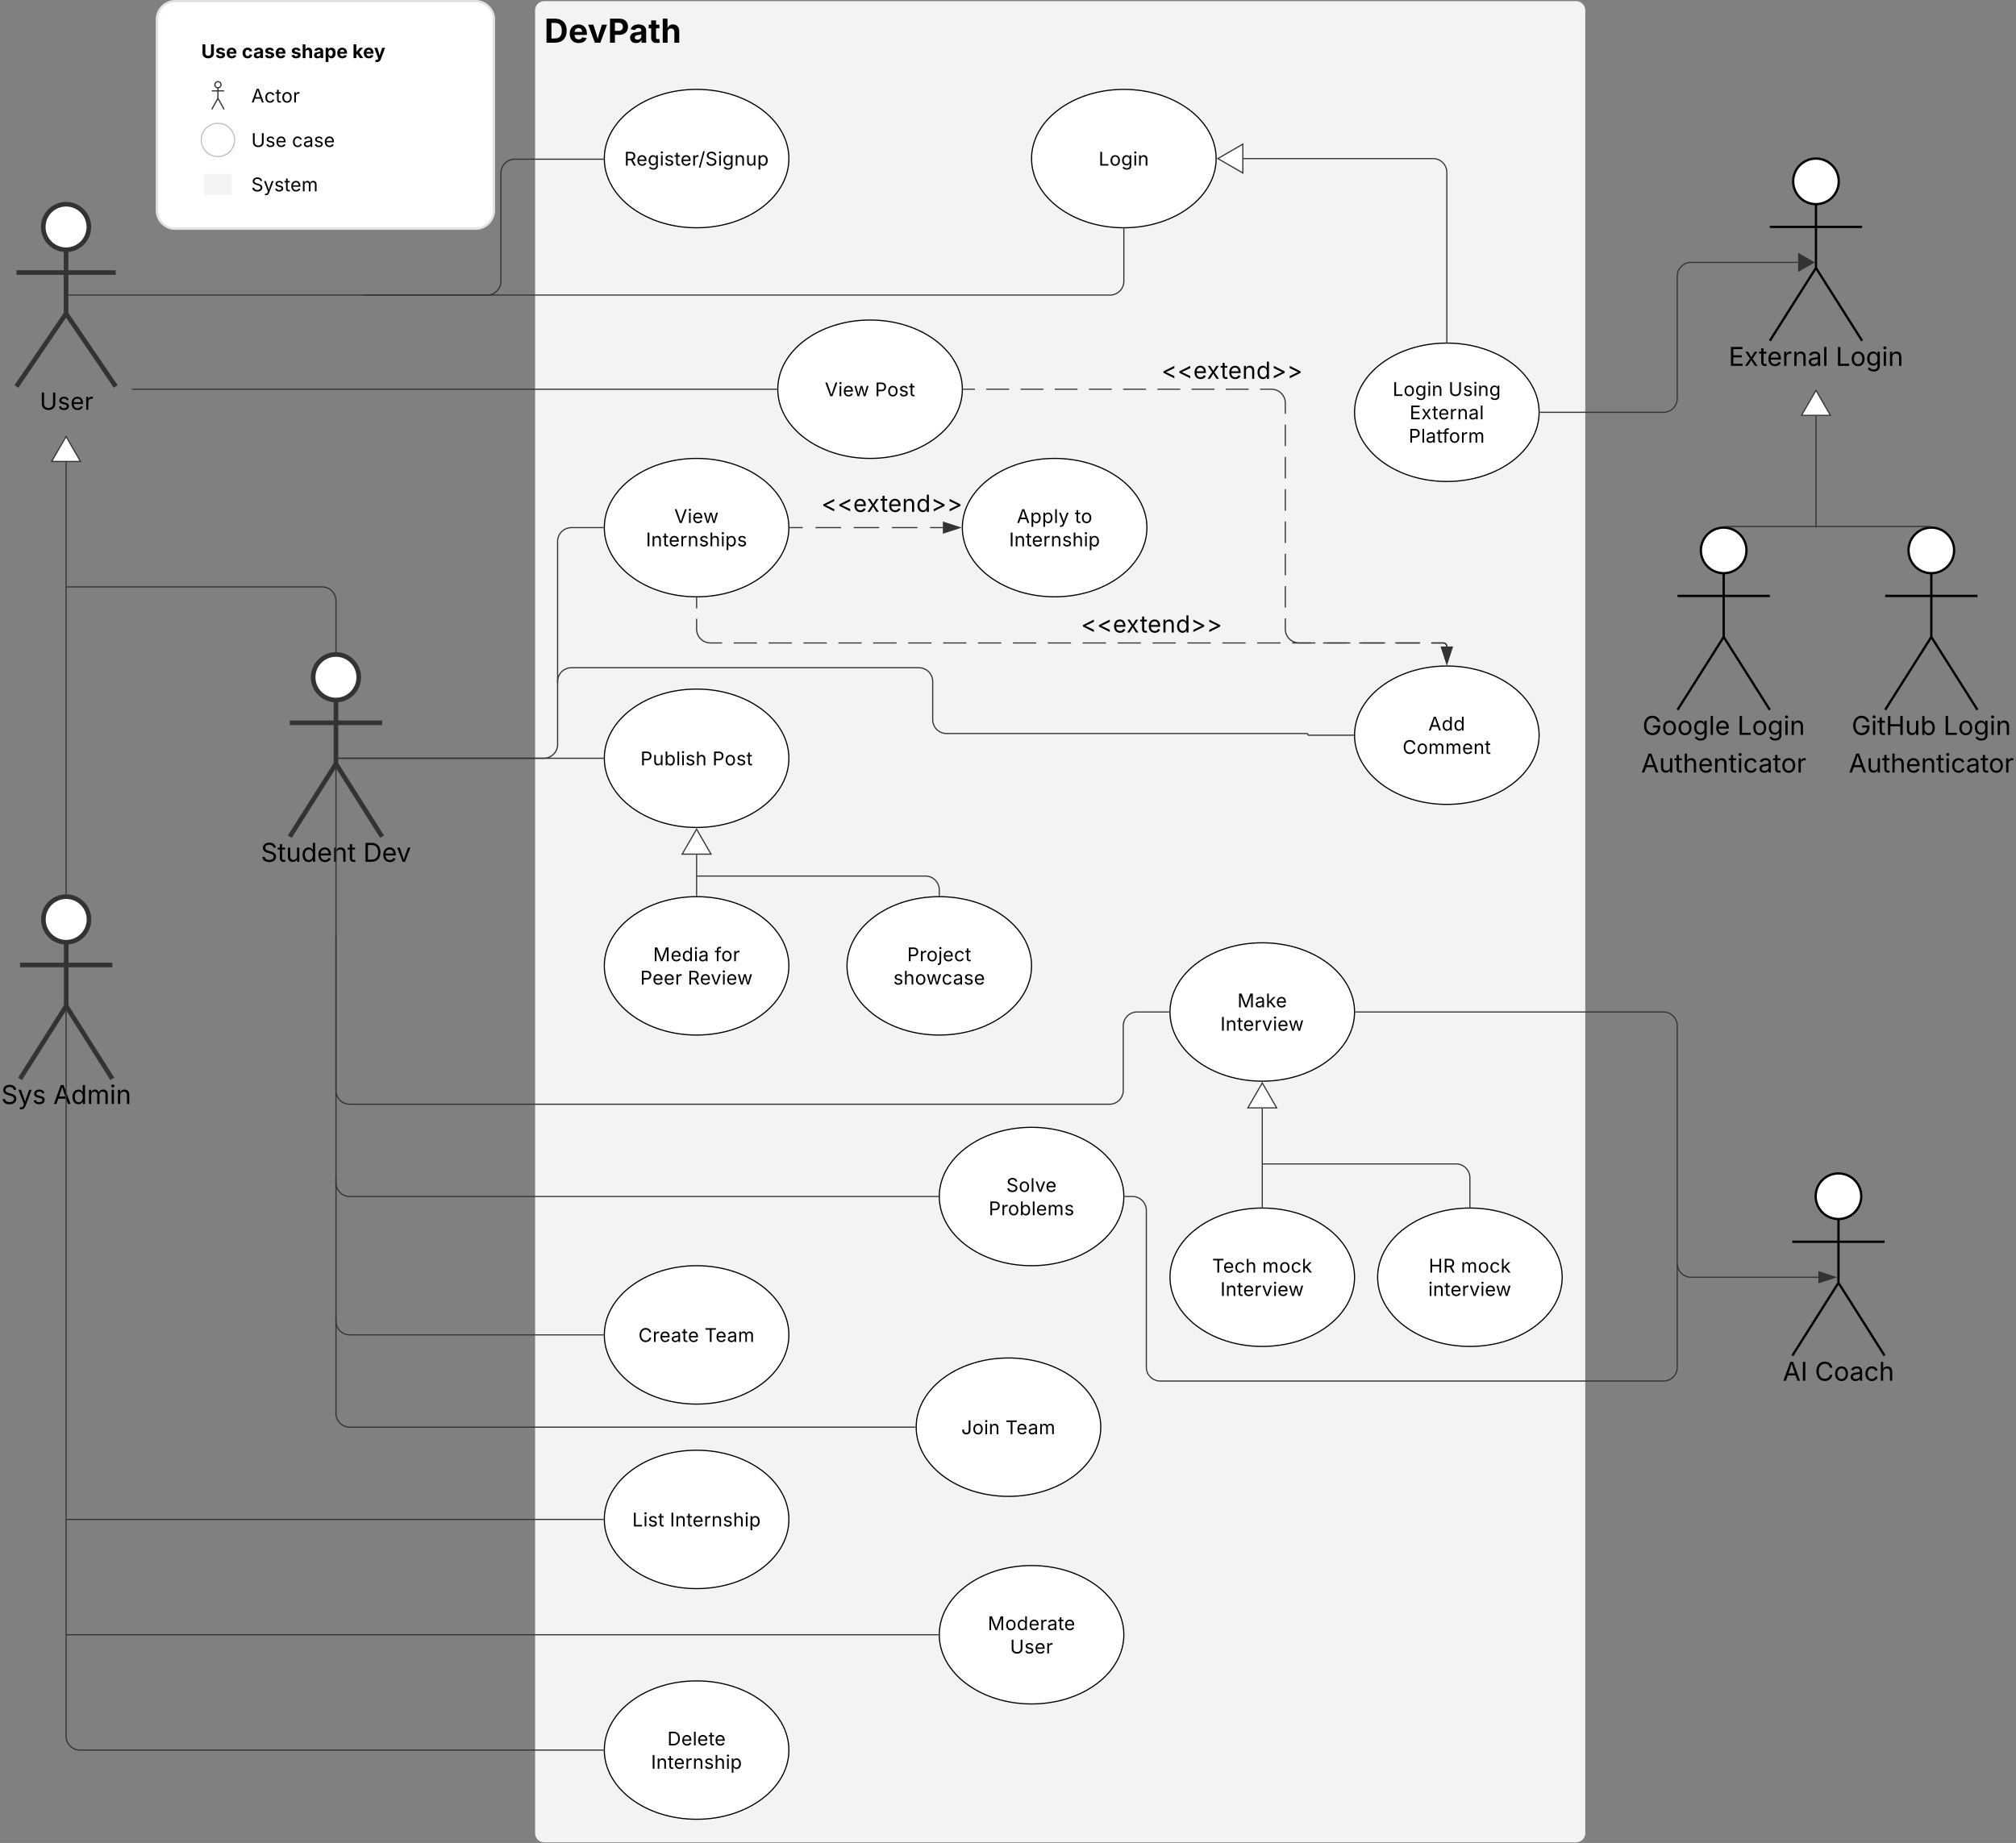 <svg xmlns="http://www.w3.org/2000/svg" xmlns:xlink="http://www.w3.org/1999/xlink" xmlns:lucid="lucid" width="1747.67" height="1598"><rect width="100%" height="100%" fill="#808080" stroke="none"/><g transform="translate(-65.74 -162.503)" lucid:page-tab-id=".Q4MUjXso07N"><path d="M529.62 171.5a8 8 0 0 1 8-8H1432a8 8 0 0 1 8 8V1752a8 8 0 0 1-8 8H537.62a8 8 0 0 1-8-8z" stroke="#000" stroke-opacity="0" fill="#f2f3f5"/><use xlink:href="#a" transform="matrix(1,0,0,1,537.621,171.503) translate(0 28.029)"/><path d="M201.73 179.5a16 16 0 0 1 16-16h260.2a16 16 0 0 1 16 16v165.34a16 16 0 0 1-16 16h-260.2a16 16 0 0 1-16-16z" stroke="#dfe3e8" stroke-width="2" fill="#fff"/><path d="M257.34 235.96c0 1.48-1.2 2.68-2.67 2.68-1.48 0-2.67-1.2-2.67-2.68 0-1.47 1.2-2.67 2.67-2.67 1.48 0 2.67 1.2 2.67 2.66z" stroke="#333" stroke-width="1.05" fill="#fff"/><path d="M254.67 238.64v8.3c0 .54.12 1 .4 1.5l4.95 8.9m-5.35-9.6l-5.35 9.6m0-16.03h10.7" stroke="#333" stroke-width="1.05" fill="none"/><path d="M249.32 234.1c0-.45.36-.8.8-.8h9.1c.44 0 .8.35.8.8v22.45c0 .44-.36.8-.8.8h-9.1c-.44 0-.8-.36-.8-.8z" fill="none"/><path d="M240.23 283.82a14.44 14.44 0 0 1 14.44-14.43 14.44 14.44 0 0 1 14.44 14.43 14.44 14.44 0 0 1-14.43 14.43 14.44 14.44 0 0 1-14.44-14.44" stroke="#000" stroke-opacity=".25" fill="#fff"/><path d="M242.64 313.9c0-.33.27-.6.6-.6h22.86c.33 0 .6.27.6.6v16.85c0 .33-.27.6-.6.6h-22.86c-.33 0-.6-.27-.6-.6z" stroke="#000" stroke-opacity="0" fill="#f2f3f5"/><use xlink:href="#b" transform="matrix(1,0,0,1,240.231,192.38) translate(0 20.514)"/><use xlink:href="#c" transform="matrix(1,0,0,1,240.231,192.38) translate(35.125 20.514)"/><use xlink:href="#d" transform="matrix(1,0,0,1,240.231,192.38) translate(77.637 20.514)"/><use xlink:href="#e" transform="matrix(1,0,0,1,240.231,192.38) translate(130.975 20.514)"/><use xlink:href="#f" transform="matrix(1,0,0,1,283.547,230.883) translate(0 20.514)"/><use xlink:href="#g" transform="matrix(1,0,0,1,283.547,269.386) translate(0 20.514)"/><use xlink:href="#h" transform="matrix(1,0,0,1,283.547,269.386) translate(35.319 20.514)"/><use xlink:href="#i" transform="matrix(1,0,0,1,283.547,307.889) translate(0 20.514)"/><path d="M125.52 418.35H488a12 12 0 0 0 12-12v-93.8a12 12 0 0 1 12-12h76.63M125.53 418.35h-3.5" stroke="#333" fill="none"/><path d="M589.12 300.4l.03.63h-.53v-.95h.5z" stroke="#333" stroke-width=".05" fill="#333"/><path d="M749.62 300c0 33.14-35.82 60-80 60s-80-26.86-80-60 35.82-60 80-60 80 26.86 80 60z" stroke="#000" fill="#fff"/><use xlink:href="#j" transform="matrix(1,0,0,1,613.621,264) translate(-6.693 42.09)"/><path d="M103.27 359.34a19.75 19.75 0 0 1 19.75-19.75 19.75 19.75 0 0 1 19.75 19.74 19.75 19.75 0 0 1-19.75 19.75 19.75 19.75 0 0 1-19.75-19.76" stroke="#333" stroke-width="4" fill="#fff"/><path d="M80 345.6a6 6 0 0 1 6-6h74.04a6 6 0 0 1 6 6v146a6 6 0 0 1-6 6H86a6 6 0 0 1-6-6z" fill="none"/><path d="M123.02 379.1v55.3l43.02 63.2m-43.02-63.2L80 497.6m0-98.76h86.04" stroke="#333" stroke-width="4" fill="none"/><use xlink:href="#k" transform="matrix(1,0,0,1,0,497.59) translate(100.211 20.221)"/><path d="M1620.25 319.75A19.75 19.75 0 0 1 1640 300a19.75 19.75 0 0 1 19.75 19.75A19.75 19.75 0 0 1 1640 339.5a19.75 19.75 0 0 1-19.75-19.75" stroke="#000" stroke-width="2" fill="#fff"/><path d="M1600 308a8 8 0 0 1 8-8h64a8 8 0 0 1 8 8v142a8 8 0 0 1-8 8h-64a8 8 0 0 1-8-8z" fill="none"/><path d="M1640 339.5v55.3l40 63.2m-40-63.2l-40 63.2m0-98.75h80" stroke="#000" stroke-width="2" fill="none"/><use xlink:href="#l" transform="matrix(1,0,0,1,1520,458) translate(44.294 21.743)"/><use xlink:href="#m" transform="matrix(1,0,0,1,1520,458) translate(137.096 21.743)"/><path d="M1639.75 1199.75a19.75 19.75 0 0 1 19.75-19.75 19.75 19.75 0 0 1 19.75 19.75 19.75 19.75 0 0 1-19.75 19.75 19.75 19.75 0 0 1-19.75-19.75" stroke="#000" stroke-width="2" fill="#fff"/><path d="M1619.5 1188a8 8 0 0 1 8-8h64a8 8 0 0 1 8 8v142a8 8 0 0 1-8 8h-64a8 8 0 0 1-8-8z" fill="none"/><path d="M1659.5 1219.5v55.3l40 63.2m-40-63.2l-40 63.2m0-98.75h80" stroke="#000" stroke-width="2" fill="none"/><use xlink:href="#n" transform="matrix(1,0,0,1,1539.5,1338) translate(71.703 21.743)"/><use xlink:href="#o" transform="matrix(1,0,0,1,1539.5,1338) translate(99.528 21.743)"/><path d="M337.23 749.75A19.75 19.75 0 0 1 356.98 730a19.75 19.75 0 0 1 19.75 19.75 19.75 19.75 0 0 1-19.75 19.75 19.75 19.75 0 0 1-19.75-19.75" stroke="#333" stroke-width="4" fill="#fff"/><path d="M316.98 736a6 6 0 0 1 6-6h68a6 6 0 0 1 6 6v146a6 6 0 0 1-6 6h-68a6 6 0 0 1-6-6z" fill="none"/><path d="M356.98 769.5v55.3l40 63.2m-40-63.2l-40 63.2m0-98.75h80" stroke="#333" stroke-width="4" fill="none"/><use xlink:href="#p" transform="matrix(1,0,0,1,236.982,888) translate(54.891 21.743)"/><use xlink:href="#q" transform="matrix(1,0,0,1,236.982,888) translate(143.65 21.743)"/><path d="M103.37 959.75A19.75 19.75 0 0 1 123.12 940a19.75 19.75 0 0 1 19.75 19.75 19.75 19.75 0 0 1-19.75 19.75 19.75 19.75 0 0 1-19.75-19.75" stroke="#333" stroke-width="4" fill="#fff"/><path d="M83.12 946a6 6 0 0 1 6-6h68a6 6 0 0 1 6 6v146a6 6 0 0 1-6 6h-68a6 6 0 0 1-6-6z" fill="none"/><path d="M123.12 979.5v55.3l40 63.2m-40-63.2l-40 63.2m0-98.75h80" stroke="#333" stroke-width="4" fill="none"/><use xlink:href="#r" transform="matrix(1,0,0,1,3.119,1098) translate(63.62 21.743)"/><use xlink:href="#s" transform="matrix(1,0,0,1,3.119,1098) translate(108.794 21.743)"/><path d="M123.02 563.15V937.5" stroke="#333" fill="none"/><path d="M123.02 541l12.5 21.65h-25z" stroke="#333" fill="#fff"/><path d="M123.5 938.02l-.3-.02h-.16l-.5.04v-.55h.95z" stroke="#333" stroke-width=".05" fill="#333"/><path d="M356.98 727.5v-44.1a12 12 0 0 0-12-12H123.52" stroke="#333" fill="none"/><path d="M357.46 728.03l-.4-.03h-.16l-.4.03v-.54h.96z" stroke="#333" stroke-width=".05" fill="#333"/><path d="M123.53 671.4h-.5" stroke="#333" fill="none"/><path d="M1120 300c0 33.14-35.82 60-80 60s-80-26.86-80-60 35.82-60 80-60 80 26.86 80 60z" stroke="#000" fill="#fff"/><use xlink:href="#t" transform="matrix(1,0,0,1,984,264) translate(34.143 42.09)"/><path d="M381.93 418.35H1028a12 12 0 0 0 12-12V361M381.95 418.35h-.52" stroke="#333" fill="none"/><path d="M1040 360.5h.47v.5h-.94v-.5z" stroke="#333" stroke-width=".05" fill="#333"/><path d="M1640 523.15v96.35" stroke="#333" fill="none"/><path d="M1640 501l12.5 21.65h-25z" stroke="#333" fill="#fff"/><path d="M1640 619.5v.5" stroke="#333" fill="none"/><path d="M1720.25 639.75A19.75 19.75 0 0 1 1740 620a19.75 19.75 0 0 1 19.75 19.75A19.75 19.75 0 0 1 1740 659.5a19.75 19.75 0 0 1-19.75-19.75" stroke="#000" stroke-width="2" fill="#fff"/><path d="M1700 628a8 8 0 0 1 8-8h64a8 8 0 0 1 8 8v142a8 8 0 0 1-8 8h-64a8 8 0 0 1-8-8z" fill="none"/><path d="M1740 659.5v55.3l40 63.2m-40-63.2l-40 63.2m0-98.75h80" stroke="#000" stroke-width="2" fill="none"/><use xlink:href="#u" transform="matrix(1,0,0,1,1620,778) translate(50.93 21.743)"/><use xlink:href="#v" transform="matrix(1,0,0,1,1620,778) translate(130.461 21.743)"/><use xlink:href="#w" transform="matrix(1,0,0,1,1620,778) translate(48.414 54.331)"/><path d="M1540.25 639.75A19.75 19.75 0 0 1 1560 620a19.75 19.75 0 0 1 19.75 19.75A19.75 19.75 0 0 1 1560 659.5a19.75 19.75 0 0 1-19.75-19.75" stroke="#000" stroke-width="2" fill="#fff"/><path d="M1520 628a8 8 0 0 1 8-8h64a8 8 0 0 1 8 8v142a8 8 0 0 1-8 8h-64a8 8 0 0 1-8-8z" fill="none"/><path d="M1560 659.5v55.3l40 63.2m-40-63.2l-40 63.2m0-98.75h80" stroke="#000" stroke-width="2" fill="none"/><use xlink:href="#x" transform="matrix(1,0,0,1,1440,778) translate(49.565 21.743)"/><use xlink:href="#v" transform="matrix(1,0,0,1,1440,778) translate(131.825 21.743)"/><use xlink:href="#w" transform="matrix(1,0,0,1,1440,778) translate(48.414 54.331)"/><path d="M1739.5 619h-99" stroke="#333" fill="none"/><path stroke="#333" stroke-width=".05" fill="#333"/><path d="M1640.5 619h-.5M1560.5 619h79" stroke="#333" fill="none"/><path stroke="#333" stroke-width=".05" fill="#333"/><path d="M1639.5 619h.5" stroke="#333" fill="none"/><path d="M1400 520c0 33.14-35.82 60-80 60s-80-26.86-80-60 35.82-60 80-60 80 26.86 80 60z" stroke="#000" fill="#fff"/><use xlink:href="#y" transform="matrix(1,0,0,1,1264,484) translate(9.037 21.835)"/><use xlink:href="#z" transform="matrix(1,0,0,1,1264,484) translate(57.459 21.835)"/><use xlink:href="#A" transform="matrix(1,0,0,1,1264,484) translate(23.746 42.09)"/><use xlink:href="#B" transform="matrix(1,0,0,1,1264,484) translate(22.908 62.344)"/><path d="M1401 520h106.75a12 12 0 0 0 12-12V402a12 12 0 0 1 12-12h92.76" stroke="#333" fill="none"/><path d="M1401 520.48h-.52l.02-.47V519.53h.5z" stroke="#333" stroke-width=".05" fill="#333"/><path d="M1638 390l-13 7.5v-15z" stroke="#333" fill="#333"/><path d="M749.62 620c0 33.14-35.82 60-80 60s-80-26.86-80-60 35.82-60 80-60 80 26.86 80 60z" stroke="#000" fill="#fff"/><use xlink:href="#C" transform="matrix(1,0,0,1,613.621,584) translate(36.62 31.962)"/><use xlink:href="#D" transform="matrix(1,0,0,1,613.621,584) translate(12.107 52.217)"/><path d="M749.62 1680c0 33.14-35.82 60-80 60s-80-26.86-80-60 35.82-60 80-60 80 26.86 80 60z" stroke="#000" fill="#fff"/><use xlink:href="#E" transform="matrix(1,0,0,1,613.621,1644) translate(30.637 31.962)"/><use xlink:href="#F" transform="matrix(1,0,0,1,613.621,1644) translate(16.524 52.217)"/><path d="M749.62 1480c0 33.14-35.82 60-80 60s-80-26.86-80-60 35.82-60 80-60 80 26.86 80 60z" stroke="#000" fill="#fff"/><use xlink:href="#G" transform="matrix(1,0,0,1,613.621,1444) translate(0.254 42.09)"/><use xlink:href="#F" transform="matrix(1,0,0,1,613.621,1444) translate(32.795 42.09)"/><path d="M123.52 1480h465.1M123.53 1480h-.5" stroke="#333" fill="none"/><path d="M589.12 1480V1480.46h-.5v-.94h.52z" stroke="#333" stroke-width=".05" fill="#333"/><path d="M123.02 1038.94V1668a12 12 0 0 0 12 12h453.6M122.6 1038.54h3.52" stroke="#333" fill="none"/><path d="M589.12 1680V1680.46h-.5v-.94h.52z" stroke="#333" stroke-width=".05" fill="#333"/><path d="M359.48 820h177.64a12 12 0 0 0 12-12V632a12 12 0 0 1 12-12h27.5M359.5 820h-3.52" stroke="#333" fill="none"/><path d="M589.12 620V620.47h-.5v-.96h.52z" stroke="#333" stroke-width=".05" fill="#333"/><path d="M750.62 620h11.04m11.04 0h22.1m11.03 0h22.08m11.05 0h22.08m11.05 0h11.04" stroke="#333" fill="none"/><path d="M750.63 620.48h-.52l.02-.47V619.53h.5z" stroke="#333" stroke-width=".05" fill="#333"/><path d="M897.88 620l-14.26 4.63v-9.26z" stroke="#333" fill="#333"/><use xlink:href="#H" transform="matrix(1,0,0,1,777.76,586.109) translate(0.005 20.221)"/><path d="M1060 620c0 33.14-35.82 60-80 60s-80-26.86-80-60 35.82-60 80-60 80 26.86 80 60z" stroke="#000" fill="#fff"/><use xlink:href="#I" transform="matrix(1,0,0,1,924,584) translate(23.174 31.962)"/><use xlink:href="#J" transform="matrix(1,0,0,1,924,584) translate(73.476 31.962)"/><use xlink:href="#F" transform="matrix(1,0,0,1,924,584) translate(16.524 52.217)"/><path d="M669.62 681v9m0 9v9a12 12 0 0 0 12 12h10.1m10.07 0h20.16m10.08 0h20.17m10.1 0h20.16m10.08 0h20.17m10.1 0h20.16m10.08 0h20.17m10.1 0h20.16m10.08 0h20.17m10.1 0h20.16m10.08 0h20.17m10.1 0h20.16m10.1 0h20.15m10.1 0h20.16m10.1 0h20.15m10.1 0h20.16m10.1 0h20.15m10.1 0h20.16m10.1 0h20.16m10.08 0h20.17m10.08 0h20.17m10.08 0h10.08a3.12 3.12 0 0 1 3.12 3.12" stroke="#333" fill="none"/><path d="M669.6 680.5h.5v.5h-.95v-.5z" stroke="#333" stroke-width=".05" fill="#333"/><path d="M1320 737.88l-4.63-14.26h9.27z" stroke="#333" fill="#333"/><use xlink:href="#H" transform="matrix(1,0,0,1,1002.825,690.744) translate(0.005 20.221)"/><path d="M1400 800c0 33.14-35.82 60-80 60s-80-26.86-80-60 35.82-60 80-60 80 26.86 80 60z" stroke="#000" fill="#fff"/><use xlink:href="#K" transform="matrix(1,0,0,1,1264,764) translate(39.975 31.962)"/><use xlink:href="#L" transform="matrix(1,0,0,1,1264,764) translate(17.64 52.217)"/><path d="M749.62 820c0 33.14-35.82 60-80 60s-80-26.86-80-60 35.82-60 80-60 80 26.86 80 60z" stroke="#000" fill="#fff"/><use xlink:href="#M" transform="matrix(1,0,0,1,613.621,784) translate(7.329 42.09)"/><use xlink:href="#N" transform="matrix(1,0,0,1,613.621,784) translate(69.72 42.09)"/><path d="M359.48 820h229.14M359.5 820h-3.52" stroke="#333" fill="none"/><path d="M589.12 820V820.47h-.5v-.96h.52z" stroke="#333" stroke-width=".05" fill="#333"/><path d="M1240 1040c0 33.14-35.82 60-80 60s-80-26.86-80-60 35.82-60 80-60 80 26.86 80 60z" stroke="#000" fill="#fff"/><use xlink:href="#O" transform="matrix(1,0,0,1,1104,1004) translate(34.454 31.962)"/><use xlink:href="#P" transform="matrix(1,0,0,1,1104,1004) translate(19.68 52.217)"/><path d="M356.98 829.04V1108a12 12 0 0 0 12 12h658.52a12 12 0 0 0 12-12v-56a12 12 0 0 1 12-12h27.5M356.98 829.05v-3.5" stroke="#333" fill="none"/><path d="M1079.5 1040V1040.46h-.5v-.94h.52z" stroke="#333" stroke-width=".05" fill="#333"/><path d="M1160 1123.65V1209" stroke="#333" fill="none"/><path d="M1160 1101.5l12.5 21.65h-25z" stroke="#333" fill="#fff"/><path d="M1160.47 1209.52l-.46-.02h-.47v-.5h.94z" stroke="#333" stroke-width=".05" fill="#333"/><path d="M1340 1209v-25.26a12 12 0 0 0-12-12h-167.5" stroke="#333" fill="none"/><path d="M1340.47 1209.52l-.46-.02h-.47v-.5h.94z" stroke="#333" stroke-width=".05" fill="#333"/><path d="M1160.5 1171.74h-.5M1241 1040h266.75a12 12 0 0 1 12 12v206a12 12 0 0 0 12 12h110.37" stroke="#333" fill="none"/><path d="M1241 1040.47h-.52l.02-.46V1039.54h.5z" stroke="#333" stroke-width=".05" fill="#333"/><path d="M1656.88 1270l-14.26 4.63v-9.27z" stroke="#333" fill="#333"/><path d="M1519.75 1259v89a12 12 0 0 1-12 12H1071.5a12 12 0 0 1-12-12v-136a12 12 0 0 0-12-12h-6.5M1519.75 1259v-.5" stroke="#333" fill="none"/><path d="M1041 1200.47h-.52l.02-.46V1199.54h.5z" stroke="#333" stroke-width=".05" fill="#333"/><path d="M1420 1270c0 33.14-35.82 60-80 60s-80-26.86-80-60 35.82-60 80-60 80 26.86 80 60z" stroke="#000" fill="#fff"/><use xlink:href="#Q" transform="matrix(1,0,0,1,1284,1234) translate(20.313 31.962)"/><use xlink:href="#R" transform="matrix(1,0,0,1,1284,1234) translate(48.235 31.962)"/><use xlink:href="#S" transform="matrix(1,0,0,1,1284,1234) translate(19.9 52.217)"/><path d="M1040 1200c0 33.14-35.82 60-80 60s-80-26.86-80-60 35.82-60 80-60 80 26.86 80 60z" stroke="#000" fill="#fff"/><use xlink:href="#T" transform="matrix(1,0,0,1,904,1164) translate(34.123 31.962)"/><use xlink:href="#U" transform="matrix(1,0,0,1,904,1164) translate(18.842 52.217)"/><path d="M1240 1270c0 33.14-35.82 60-80 60s-80-26.86-80-60 35.82-60 80-60 80 26.86 80 60z" stroke="#000" fill="#fff"/><use xlink:href="#V" transform="matrix(1,0,0,1,1104,1234) translate(12.56 31.962)"/><use xlink:href="#R" transform="matrix(1,0,0,1,1104,1234) translate(55.988 31.962)"/><use xlink:href="#P" transform="matrix(1,0,0,1,1104,1234) translate(19.68 52.217)"/><path d="M1020 1400c0 33.14-35.82 60-80 60s-80-26.86-80-60 35.82-60 80-60 80 26.86 80 60z" stroke="#000" fill="#fff"/><use xlink:href="#W" transform="matrix(1,0,0,1,884,1364) translate(15.135 42.09)"/><use xlink:href="#X" transform="matrix(1,0,0,1,884,1364) translate(53.38 42.09)"/><path d="M749.62 1320c0 33.14-35.82 60-80 60s-80-26.86-80-60 35.82-60 80-60 80 26.86 80 60z" stroke="#000" fill="#fff"/><use xlink:href="#Y" transform="matrix(1,0,0,1,613.621,1284) translate(5.58 42.09)"/><use xlink:href="#X" transform="matrix(1,0,0,1,613.621,1284) translate(62.935 42.09)"/><path d="M960 1000c0 33.14-35.82 60-80 60s-80-26.86-80-60 35.82-60 80-60 80 26.86 80 60z" stroke="#000" fill="#fff"/><use xlink:href="#Z" transform="matrix(1,0,0,1,824,964) translate(28.197 31.962)"/><use xlink:href="#aa" transform="matrix(1,0,0,1,824,964) translate(16.206 52.217)"/><path d="M1320 459V312a12 12 0 0 0-12-12h-164.35" stroke="#333" fill="none"/><path d="M1320.47 459.5H1319.54v-.5h.94z" stroke="#333" stroke-width=".05" fill="#333"/><path d="M1121.5 300l21.65-12.5v25z" stroke="#333" fill="#fff"/><path d="M1040 1580c0 33.14-35.82 60-80 60s-80-26.86-80-60 35.82-60 80-60 80 26.86 80 60z" stroke="#000" fill="#fff"/><use xlink:href="#ab" transform="matrix(1,0,0,1,904,1544) translate(18.028 31.962)"/><use xlink:href="#ac" transform="matrix(1,0,0,1,904,1544) translate(37.323 52.217)"/><path d="M879 1580H123.52" stroke="#333" fill="none"/><path d="M879.5 1580V1580.46h-.5v-.94h.5z" stroke="#333" stroke-width=".05" fill="#333"/><path d="M123.53 1580h-.5M879 1200H368.98a12 12 0 0 1-12-12V974.4" stroke="#333" fill="none"/><path d="M879.5 1200V1200.46h-.5v-.94h.5z" stroke="#333" stroke-width=".05" fill="#333"/><path d="M356.98 974.42v-.52" stroke="#333" fill="none"/><path d="M749.62 1000c0 33.14-35.82 60-80 60s-80-26.86-80-60 35.82-60 80-60 80 26.86 80 60z" stroke="#000" fill="#fff"/><g><use xlink:href="#ad" transform="matrix(1,0,0,1,613.621,964) translate(18.331 31.962)"/><use xlink:href="#ae" transform="matrix(1,0,0,1,613.621,964) translate(71.624 31.962)"/><use xlink:href="#af" transform="matrix(1,0,0,1,613.621,964) translate(7.145 52.217)"/><use xlink:href="#ag" transform="matrix(1,0,0,1,613.621,964) translate(48.276 52.217)"/></g><path d="M1239 800h-38.77a.73.73 0 0 1-.73-.73.73.73 0 0 0-.73-.73H886.3a12 12 0 0 1-12-12v-33.06a12 12 0 0 0-12-12H561.13a12 12 0 0 0-12 12v.93" stroke="#333" fill="none"/><path d="M1239.5 800V800.47h-.5v-.96h.52z" stroke="#333" stroke-width=".05" fill="#333"/><path d="M549.12 754.4v.5M669.62 939v-35.35" stroke="#333" fill="none"/><path d="M670.1 939.5h-.95v-.5h.95z" stroke="#333" stroke-width=".05" fill="#333"/><path d="M669.62 881.5l12.5 21.65h-25z" stroke="#333" fill="#fff"/><path d="M880 939v-4.86a12 12 0 0 0-12-12H670.12" stroke="#333" fill="none"/><path d="M880.48 939.5h-.95v-.5h.96z" stroke="#333" stroke-width=".05" fill="#333"/><path d="M670.13 922.14h-.5M588.62 1320H368.98a12 12 0 0 1-12-12v-123.1" stroke="#333" fill="none"/><path d="M589.12 1320V1320.46h-.5v-.94h.52z" stroke="#333" stroke-width=".05" fill="#333"/><path d="M356.98 1184.93v-.52M859 1400H368.98a12 12 0 0 1-12-12v-83.37" stroke="#333" fill="none"/><path d="M859.5 1400V1400.46h-.5v-.94h.5z" stroke="#333" stroke-width=".05" fill="#333"/><path d="M356.98 1304.65v-.52" stroke="#333" fill="none"/><path d="M900 500c0 33.14-35.82 60-80 60s-80-26.86-80-60 35.82-60 80-60 80 26.86 80 60z" stroke="#000" fill="#fff"/><g><use xlink:href="#ah" transform="matrix(1,0,0,1,764,464) translate(16.79 42.09)"/><use xlink:href="#N" transform="matrix(1,0,0,1,764,464) translate(60.259 42.09)"/></g><path d="M739 500H180.5" stroke="#333" fill="none"/><path d="M739.5 500V500.47h-.5v-.96h.5z" stroke="#333" stroke-width=".05" fill="#333"/><path d="M180.5 500h-.5M901 500h9.9m9.88 0h19.78m9.88 0h19.78m9.9 0h19.77m9.88 0h19.78m9.88 0h19.78m9.9 0h19.77m9.88 0h19.78m9.88 0h19.78m9.9 0h9.88a12 12 0 0 1 12 12v9.33m0 9.34v18.66m0 9.34v18.66m0 9.34v18.66m0 9.34v18.66m0 9.34v18.66m0 9.34v18.66m0 9.34V708a12 12 0 0 0 12 12h10.4m10.4 0h20.83m10.4 0h20.82m10.4 0h20.82m10.4 0h10.4a3.12 3.12 0 0 1 3.13 3.12" stroke="#333" fill="none"/><path d="M901 500.48h-.5v-.95h.5z" stroke="#333" stroke-width=".05" fill="#333"/><path d="M1320 737.88l-4.63-14.26h9.27z" stroke="#333" fill="#333"/><g><use xlink:href="#H" transform="matrix(1,0,0,1,1072.585,470.744) translate(0.005 20.221)"/></g><defs><path d="M659 0H135v-1490h529c448 0 721 280 721 744 0 466-273 746-726 746zM440-263h204c287 0 437-148 437-483 0-333-150-481-435-481H440v964" id="ai"/><path d="M633 22C291 22 81-200 81-553c0-345 210-579 537-579 292 0 525 185 525 567v84H378c7 183 109 277 260 277 105 0 184-46 216-132l272 51C1071-99 893 22 633 22zM380-669h474c-15-146-94-237-233-237-143 0-229 99-241 237" id="aj"/><path d="M443 0L31-1118h319c90 293 199 572 268 885 66-313 175-593 264-885h315L784 0H443" id="ak"/><path d="M135 0v-1490h581c339 0 533 210 533 503 0 295-197 500-540 500H440V0H135zm305-733h220c186 0 274-104 274-254s-88-251-275-251H440v505" id="al"/><path d="M440 22C227 22 68-92 68-313c0-250 202-322 422-343 195-21 271-24 271-105 0-95-63-149-175-149-116 0-187 57-211 129l-275-46c57-194 237-305 487-305 240 0 474 108 474 379V0H777v-155h-10C713-51 605 22 440 22zm85-211c140 0 238-93 238-211v-121c-37 26-156 42-222 51-111 16-185 59-185 149 0 87 70 132 169 132" id="am"/><path d="M683-1118v229H474v562c0 71 29 104 102 104 23 0 73-7 95-13l43 225C647 9 580 16 520 16 296 16 174-96 174-301v-588H20v-229h154v-266h300v266h209" id="an"/><path d="M428-647V0H128v-1490h294v586c65-146 175-228 341-228 232 0 385 159 385 421V0H847v-659c0-139-76-222-202-222-128 0-217 86-217 234" id="ao"/><g id="a"><use transform="matrix(0.014,0,0,0.014,0,0)" xlink:href="#ai"/><use transform="matrix(0.014,0,0,0.014,20.895,0)" xlink:href="#aj"/><use transform="matrix(0.014,0,0,0.014,37.608,0)" xlink:href="#ak"/><use transform="matrix(0.014,0,0,0.014,55.027,0)" xlink:href="#al"/><use transform="matrix(0.014,0,0,0.014,73.407,0)" xlink:href="#am"/><use transform="matrix(0.014,0,0,0.014,90.205,0)" xlink:href="#an"/><use transform="matrix(0.014,0,0,0.014,100.871,0)" xlink:href="#ao"/></g><path d="M750 21c-371 0-615-218-615-544v-967h305v942c0 174 123 299 310 299s309-125 309-299v-942h306v967c0 326-247 544-615 544" id="ap"/><path d="M572 22C302 22 117-98 78-306l279-48c29 105 101 156 224 156 114 0 185-48 185-115 0-118-228-130-337-155-215-49-322-150-322-317 0-215 187-347 470-347 265 0 424 116 466 298l-266 47c-24-76-87-130-196-130-98 0-174 46-174 113 0 56 38 95 144 117l201 40c216 44 320 143 320 302 0 220-207 367-500 367" id="aq"/><g id="b"><use transform="matrix(0.008,0,0,0.008,0,0)" xlink:href="#ap"/><use transform="matrix(0.008,0,0,0.008,12.101,0)" xlink:href="#aq"/><use transform="matrix(0.008,0,0,0.008,21.361,0)" xlink:href="#aj"/></g><path d="M628 22C291 22 81-210 81-554c0-346 210-578 547-578 265 0 455 142 497 372l-279 52c-25-116-99-188-215-188-160 0-244 139-244 341 0 200 84 341 244 341 116 0 193-74 217-195l279 51C1085-123 896 22 628 22" id="ar"/><g id="c"><use transform="matrix(0.008,0,0,0.008,0,0)" xlink:href="#ar"/><use transform="matrix(0.008,0,0,0.008,9.889,0)" xlink:href="#am"/><use transform="matrix(0.008,0,0,0.008,19.488,0)" xlink:href="#aq"/><use transform="matrix(0.008,0,0,0.008,28.748,0)" xlink:href="#aj"/></g><path d="M128 418v-1536h295v188h14c41-89 129-202 319-202 248 0 453 193 453 575 0 372-197 576-455 576-183 0-275-108-317-198h-9v597H128zm534-640c156 0 240-139 240-336 0-196-83-334-240-334-154 0-241 131-241 334 0 202 88 336 241 336" id="as"/><g id="d"><use transform="matrix(0.008,0,0,0.008,0,0)" xlink:href="#aq"/><use transform="matrix(0.008,0,0,0.008,9.26,0)" xlink:href="#ao"/><use transform="matrix(0.008,0,0,0.008,19.553,0)" xlink:href="#am"/><use transform="matrix(0.008,0,0,0.008,29.151,0)" xlink:href="#as"/><use transform="matrix(0.008,0,0,0.008,39.573,0)" xlink:href="#aj"/></g><path d="M128 0v-1490h300v802h17l366-430h347L740-633 1179 0H826L514-456l-86 97V0H128" id="at"/><path d="M120 396l69-226c123 42 245 23 254-107l8-60L31-1118h319c87 288 199 559 259 872 72-308 185-583 277-872h315L726 132c-68 181-186 294-410 294-79 0-153-13-196-30" id="au"/><g id="e"><use transform="matrix(0.008,0,0,0.008,0,0)" xlink:href="#at"/><use transform="matrix(0.008,0,0,0.008,9.219,0)" xlink:href="#aj"/><use transform="matrix(0.008,0,0,0.008,18.77,0)" xlink:href="#au"/></g><path d="M52 0l541-1490h220L1361 0h-200l-149-416H398L254 0H52zm404-582h497c-103-290-145-390-251-756-108 377-145 460-246 756" id="av"/><path d="M613 24c-304 0-509-231-509-576 0-350 205-580 509-580 216 0 392 114 453 309l-173 49c-33-115-133-197-280-197-223 0-326 196-326 419 0 220 103 415 326 415 150 0 252-85 285-206l172 49C1010-95 832 24 613 24" id="aw"/><path d="M598-1118v154H368v674c0 100 37 144 132 144 23 0 62-6 92-12L629-6c-37 13-88 20-134 20-193 0-307-107-307-290v-688H20v-154h168v-266h180v266h230" id="ax"/><path d="M613 24c-304 0-509-231-509-576 0-350 205-580 509-580 305 0 511 230 511 580 0 345-206 576-511 576zm0-161c226 0 329-195 329-415 0-222-103-419-329-419-223 0-326 196-326 419 0 220 103 415 326 415" id="ay"/><path d="M158 0v-1118h174v172h12c41-113 157-188 290-188 26 0 70 2 91 3v181c-11-2-60-10-108-10-161 0-279 109-279 260V0H158" id="az"/><g id="f"><use transform="matrix(0.008,0,0,0.008,0,0)" xlink:href="#av"/><use transform="matrix(0.008,0,0,0.008,11.407,0)" xlink:href="#aw"/><use transform="matrix(0.008,0,0,0.008,20.852,0)" xlink:href="#ax"/><use transform="matrix(0.008,0,0,0.008,26.1,0)" xlink:href="#ay"/><use transform="matrix(0.008,0,0,0.008,36.013,0)" xlink:href="#az"/></g><path d="M763 24c-353 0-583-224-583-531v-983h190v968c0 214 149 370 393 370 243 0 391-156 391-370v-968h190v983c0 307-230 531-581 531" id="aA"/><path d="M538 24C308 24 148-78 108-271l171-41c32 123 123 178 257 178 156 0 256-77 256-169 0-77-54-128-164-154l-186-44c-203-48-300-148-300-305 0-192 176-326 414-326 230 0 351 112 402 269l-163 42c-31-80-94-158-238-158-133 0-233 69-233 162 0 83 57 129 188 160l169 40c203 48 298 149 298 302 0 196-179 339-441 339" id="aB"/><path d="M628 24c-324 0-524-230-524-574 0-343 198-582 503-582 237 0 487 146 487 559v75H286c9 234 145 362 343 362 132 0 231-58 273-172l174 48C1024-91 857 24 628 24zM287-650h624c-17-190-120-322-304-322-192 0-309 151-320 322" id="aC"/><g id="g"><use transform="matrix(0.008,0,0,0.008,0,0)" xlink:href="#aA"/><use transform="matrix(0.008,0,0,0.008,12.303,0)" xlink:href="#aB"/><use transform="matrix(0.008,0,0,0.008,21.03,0)" xlink:href="#aC"/></g><path d="M471 26C259 26 90-98 90-318c0-256 228-303 435-329 202-27 287-16 287-108 0-139-79-219-234-219-161 0-248 86-283 164l-173-57c86-203 278-265 451-265 150 0 419 46 419 395V0H815v-152h-12C765-73 660 26 471 26zm31-159c199 0 310-134 310-271v-155c-30 35-226 55-295 64-131 17-246 59-246 186 0 116 97 176 231 176" id="aD"/><g id="h"><use transform="matrix(0.008,0,0,0.008,0,0)" xlink:href="#aw"/><use transform="matrix(0.008,0,0,0.008,9.607,0)" xlink:href="#aD"/><use transform="matrix(0.008,0,0,0.008,18.891,0)" xlink:href="#aB"/><use transform="matrix(0.008,0,0,0.008,27.617,0)" xlink:href="#aC"/></g><path d="M657 26c-323 0-524-166-541-416h195c15 169 171 246 346 246 202 0 356-106 356-265 5-203-294-238-475-293-239-73-380-191-380-389 0-252 224-419 512-419 294 0 499 171 508 396H992c-17-145-151-228-328-228-193 0-321 102-321 242 0 156 175 211 284 241l149 41c160 44 422 134 422 412 0 244-197 432-541 432" id="aE"/><path d="M140 405l46-156c120 36 205 19 263-150l32-93L54-1118h197c107 313 237 620 324 950 87-331 219-637 326-950h196L606 167c-68 178-176 259-334 259-64 0-113-12-132-21" id="aF"/><path d="M158 0v-1118h175l1 205c55-151 181-225 313-225 147 0 245 90 285 228 53-141 190-228 352-228 194 0 352 125 352 384V0h-181v-749c0-161-105-225-225-225-151 0-243 103-243 244V0H807v-767c0-124-93-207-219-207-131 0-250 92-250 270V0H158" id="aG"/><g id="i"><use transform="matrix(0.008,0,0,0.008,0,0)" xlink:href="#aE"/><use transform="matrix(0.008,0,0,0.008,10.608,0)" xlink:href="#aF"/><use transform="matrix(0.008,0,0,0.008,19.9,0)" xlink:href="#aB"/><use transform="matrix(0.008,0,0,0.008,28.627,0)" xlink:href="#ax"/><use transform="matrix(0.008,0,0,0.008,33.874,0)" xlink:href="#aC"/><use transform="matrix(0.008,0,0,0.008,43.513,0)" xlink:href="#aG"/></g><path d="M180 0v-1490h510c348 0 508 194 508 460 0 198-88 351-276 417L1256 0h-220L726-579c-117 2-238 0-356 1V0H180zm190-747h312c235 0 327-108 327-283 0-177-92-293-329-293H370v576" id="aH"/><path d="M611 442c-248 0-391-105-460-228l146-94c47 65 117 165 314 165 178 0 307-82 307-266v-224h-17C863-141 792-18 576-18c-268 0-472-195-472-546 0-346 197-568 476-568 216 0 288 133 326 193h17v-179h175V29c0 289-215 413-487 413zm-5-620c203 0 314-146 314-390 0-237-108-403-314-403-213 0-319 180-319 403 0 230 109 390 319 390" id="aI"/><path d="M158 0v-1118h180V0H158zm91-1301c-68 0-125-53-125-119s57-119 125-119c69 0 126 53 126 119s-57 119-126 119" id="aJ"/><path d="M692-1560L212 224H46l480-1784h166" id="aK"/><path d="M338-670V0H158v-1118h173l1 207c72-158 192-221 342-221 226 0 378 139 378 422V0H872v-695c0-172-96-275-252-275-161 0-282 109-282 300" id="aL"/><path d="M537 14c-226 0-379-139-379-422v-710h180v695c0 172 97 275 253 275 160 0 281-109 281-300v-670h181V0H879v-209C806-46 684 14 537 14" id="aM"/><path d="M158 418v-1536h174v179h20c37-59 106-193 324-193 279 0 474 222 474 576 0 356-194 580-473 580-213 0-288-135-325-197h-14v591H158zm492-555c209 0 317-186 317-421 0-232-105-413-317-413-206 0-314 166-314 413 0 249 111 421 314 421" id="aN"/><g id="j"><use transform="matrix(0.008,0,0,0.008,0,0)" xlink:href="#aH"/><use transform="matrix(0.008,0,0,0.008,10.528,0)" xlink:href="#aC"/><use transform="matrix(0.008,0,0,0.008,20.287,0)" xlink:href="#aI"/><use transform="matrix(0.008,0,0,0.008,30.554,0)" xlink:href="#aJ"/><use transform="matrix(0.008,0,0,0.008,34.608,0)" xlink:href="#aB"/><use transform="matrix(0.008,0,0,0.008,43.444,0)" xlink:href="#ax"/><use transform="matrix(0.008,0,0,0.008,48.757,0)" xlink:href="#aC"/><use transform="matrix(0.008,0,0,0.008,58.516,0)" xlink:href="#az"/><use transform="matrix(0.008,0,0,0.008,64.254,0)" xlink:href="#aK"/><use transform="matrix(0.008,0,0,0.008,70.287,0)" xlink:href="#aE"/><use transform="matrix(0.008,0,0,0.008,81.027,0)" xlink:href="#aJ"/><use transform="matrix(0.008,0,0,0.008,85.081,0)" xlink:href="#aI"/><use transform="matrix(0.008,0,0,0.008,95.348,0)" xlink:href="#aL"/><use transform="matrix(0.008,0,0,0.008,105.238,0)" xlink:href="#aM"/><use transform="matrix(0.008,0,0,0.008,115.137,0)" xlink:href="#aN"/></g><g id="k"><use transform="matrix(0.01,0,0,0.01,0,0)" xlink:href="#aA"/><use transform="matrix(0.01,0,0,0.01,15.533,0)" xlink:href="#aB"/><use transform="matrix(0.01,0,0,0.01,26.55,0)" xlink:href="#aC"/><use transform="matrix(0.01,0,0,0.01,38.72,0)" xlink:href="#az"/></g><path d="M180 0v-1490h908v168H370v486h669v168H370v500h727V0H180" id="aO"/><path d="M65 0l393-574-370-544h210c88 136 192 297 267 435 67-142 176-302 264-435h206L661-564 1053 0H844c-94-144-206-310-287-458C484-308 366-142 273 0H65" id="aP"/><path d="M338-1490V0H158v-1490h180" id="aQ"/><g id="l"><use transform="matrix(0.011,0,0,0.011,0,0)" xlink:href="#aO"/><use transform="matrix(0.011,0,0,0.011,13.491,0)" xlink:href="#aP"/><use transform="matrix(0.011,0,0,0.011,26.182,0)" xlink:href="#ax"/><use transform="matrix(0.011,0,0,0.011,33.305,0)" xlink:href="#aC"/><use transform="matrix(0.011,0,0,0.011,46.39,0)" xlink:href="#az"/><use transform="matrix(0.011,0,0,0.011,55.191,0)" xlink:href="#aL"/><use transform="matrix(0.011,0,0,0.011,68.451,0)" xlink:href="#aD"/><use transform="matrix(0.011,0,0,0.011,81.054,0)" xlink:href="#aQ"/></g><path d="M180 0v-1490h190v1322h690V0H180" id="aR"/><g id="m"><use transform="matrix(0.011,0,0,0.011,0,0)" xlink:href="#aR"/><use transform="matrix(0.011,0,0,0.011,12.691,0)" xlink:href="#ay"/><use transform="matrix(0.011,0,0,0.011,26.149,0)" xlink:href="#aI"/><use transform="matrix(0.011,0,0,0.011,39.913,0)" xlink:href="#aJ"/><use transform="matrix(0.011,0,0,0.011,45.349,0)" xlink:href="#aL"/></g><path d="M370-1490V0H180v-1490h190" id="aS"/><g id="n"><use transform="matrix(0.011,0,0,0.011,0,0)" xlink:href="#av"/><use transform="matrix(0.011,0,0,0.011,15.485,0)" xlink:href="#aS"/></g><path d="M783 20c-382 0-661-292-661-764 0-473 279-766 661-766 302 0 548 182 601 489h-190c-42-204-217-313-411-313-268 0-476 208-476 590 0 381 209 588 476 588 195 0 369-110 411-313h190c-52 303-296 489-601 489" id="aT"/><path d="M338-670V0H158v-1490h180v566c73-149 190-208 336-208 226 0 379 139 379 422V0H872v-695c0-172-96-275-252-275-161 0-282 109-282 300" id="aU"/><g id="o"><use transform="matrix(0.011,0,0,0.011,0,0)" xlink:href="#aT"/><use transform="matrix(0.011,0,0,0.011,16.395,0)" xlink:href="#ay"/><use transform="matrix(0.011,0,0,0.011,30.072,0)" xlink:href="#aD"/><use transform="matrix(0.011,0,0,0.011,42.675,0)" xlink:href="#aw"/><use transform="matrix(0.011,0,0,0.011,55.497,0)" xlink:href="#aU"/></g><path d="M577 24c-279 0-473-224-473-580 0-354 195-576 474-576 218 0 287 134 324 193h14v-551h180V0H922v-173h-20C865-111 790 24 577 24zm27-161c203 0 314-172 314-421 0-247-108-413-314-413-212 0-317 181-317 413 0 235 108 421 317 421" id="aV"/><g id="p"><use transform="matrix(0.011,0,0,0.011,0,0)" xlink:href="#aE"/><use transform="matrix(0.011,0,0,0.011,14.4,0)" xlink:href="#ax"/><use transform="matrix(0.011,0,0,0.011,21.743,0)" xlink:href="#aM"/><use transform="matrix(0.011,0,0,0.011,35.015,0)" xlink:href="#aV"/><use transform="matrix(0.011,0,0,0.011,48.757,0)" xlink:href="#aC"/><use transform="matrix(0.011,0,0,0.011,61.843,0)" xlink:href="#aL"/><use transform="matrix(0.011,0,0,0.011,75.103,0)" xlink:href="#ax"/></g><path d="M645 0H180v-1490h484c435 0 692 280 692 742 0 466-257 748-711 748zM370-168h263c363 0 539-218 539-580 0-358-176-574-521-574H370v1154" id="aW"/><path d="M481 0L54-1118h197c107 314 236 620 325 951 87-331 217-637 324-951h197L670 0H481" id="aX"/><g id="q"><use transform="matrix(0.011,0,0,0.011,0,0)" xlink:href="#aW"/><use transform="matrix(0.011,0,0,0.011,16.198,0)" xlink:href="#aC"/><use transform="matrix(0.011,0,0,0.011,28.845,0)" xlink:href="#aX"/></g><g id="r"><use transform="matrix(0.011,0,0,0.011,0,0)" xlink:href="#aE"/><use transform="matrix(0.011,0,0,0.011,14.4,0)" xlink:href="#aF"/><use transform="matrix(0.011,0,0,0.011,27.014,0)" xlink:href="#aB"/></g><g id="s"><use transform="matrix(0.011,0,0,0.011,0,0)" xlink:href="#av"/><use transform="matrix(0.011,0,0,0.011,15.485,0)" xlink:href="#aV"/><use transform="matrix(0.011,0,0,0.011,29.228,0)" xlink:href="#aG"/><use transform="matrix(0.011,0,0,0.011,48.889,0)" xlink:href="#aJ"/><use transform="matrix(0.011,0,0,0.011,54.325,0)" xlink:href="#aL"/></g><g id="t"><use transform="matrix(0.008,0,0,0.008,0,0)" xlink:href="#aR"/><use transform="matrix(0.008,0,0,0.008,9.465,0)" xlink:href="#ay"/><use transform="matrix(0.008,0,0,0.008,19.503,0)" xlink:href="#aI"/><use transform="matrix(0.008,0,0,0.008,29.769,0)" xlink:href="#aJ"/><use transform="matrix(0.008,0,0,0.008,33.823,0)" xlink:href="#aL"/></g><path d="M789 20c-398 0-667-293-667-764 0-473 273-766 655-766 315 0 558 198 612 487h-196c-61-191-204-311-415-311-262 0-471 207-471 590 0 380 208 588 482 588 249 0 420-165 425-427H828v-166h572v163c0 370-256 606-611 606" id="aY"/><path d="M180 0v-1490h190v644h782v-644h190V0h-190v-678H370V0H180" id="aZ"/><path d="M677 24c-213 0-288-135-325-197h-20V0H158v-1490h180v551h14c37-59 106-193 324-193 279 0 474 222 474 576 0 356-194 580-473 580zm-27-161c209 0 317-186 317-421 0-232-105-413-317-413-206 0-314 166-314 413 0 249 111 421 314 421" id="ba"/><g id="u"><use transform="matrix(0.011,0,0,0.011,0,0)" xlink:href="#aY"/><use transform="matrix(0.011,0,0,0.011,16.746,0)" xlink:href="#aJ"/><use transform="matrix(0.011,0,0,0.011,22.181,0)" xlink:href="#ax"/><use transform="matrix(0.011,0,0,0.011,29.524,0)" xlink:href="#aZ"/><use transform="matrix(0.011,0,0,0.011,46.204,0)" xlink:href="#aM"/><use transform="matrix(0.011,0,0,0.011,59.476,0)" xlink:href="#ba"/></g><g id="v"><use transform="matrix(0.011,0,0,0.011,0,0)" xlink:href="#aR"/><use transform="matrix(0.011,0,0,0.011,12.691,0)" xlink:href="#ay"/><use transform="matrix(0.011,0,0,0.011,26.149,0)" xlink:href="#aI"/><use transform="matrix(0.011,0,0,0.011,39.913,0)" xlink:href="#aJ"/><use transform="matrix(0.011,0,0,0.011,45.349,0)" xlink:href="#aL"/></g><g id="w"><use transform="matrix(0.011,0,0,0.011,0,0)" xlink:href="#av"/><use transform="matrix(0.011,0,0,0.011,15.485,0)" xlink:href="#aM"/><use transform="matrix(0.011,0,0,0.011,28.757,0)" xlink:href="#ax"/><use transform="matrix(0.011,0,0,0.011,36.1,0)" xlink:href="#aU"/><use transform="matrix(0.011,0,0,0.011,49.371,0)" xlink:href="#aC"/><use transform="matrix(0.011,0,0,0.011,62.456,0)" xlink:href="#aL"/><use transform="matrix(0.011,0,0,0.011,75.717,0)" xlink:href="#ax"/><use transform="matrix(0.011,0,0,0.011,83.06,0)" xlink:href="#aJ"/><use transform="matrix(0.011,0,0,0.011,88.496,0)" xlink:href="#aw"/><use transform="matrix(0.011,0,0,0.011,101.537,0)" xlink:href="#aD"/><use transform="matrix(0.011,0,0,0.011,114.14,0)" xlink:href="#ax"/><use transform="matrix(0.011,0,0,0.011,121.264,0)" xlink:href="#ay"/><use transform="matrix(0.011,0,0,0.011,134.721,0)" xlink:href="#az"/></g><g id="x"><use transform="matrix(0.011,0,0,0.011,0,0)" xlink:href="#aY"/><use transform="matrix(0.011,0,0,0.011,16.746,0)" xlink:href="#ay"/><use transform="matrix(0.011,0,0,0.011,30.204,0)" xlink:href="#ay"/><use transform="matrix(0.011,0,0,0.011,43.661,0)" xlink:href="#aI"/><use transform="matrix(0.011,0,0,0.011,57.426,0)" xlink:href="#aQ"/><use transform="matrix(0.011,0,0,0.011,62.862,0)" xlink:href="#aC"/></g><g id="y"><use transform="matrix(0.008,0,0,0.008,0,0)" xlink:href="#aR"/><use transform="matrix(0.008,0,0,0.008,9.465,0)" xlink:href="#ay"/><use transform="matrix(0.008,0,0,0.008,19.503,0)" xlink:href="#aI"/><use transform="matrix(0.008,0,0,0.008,29.769,0)" xlink:href="#aJ"/><use transform="matrix(0.008,0,0,0.008,33.823,0)" xlink:href="#aL"/></g><g id="z"><use transform="matrix(0.008,0,0,0.008,0,0)" xlink:href="#aA"/><use transform="matrix(0.008,0,0,0.008,12.457,0)" xlink:href="#aB"/><use transform="matrix(0.008,0,0,0.008,21.293,0)" xlink:href="#aJ"/><use transform="matrix(0.008,0,0,0.008,25.347,0)" xlink:href="#aL"/><use transform="matrix(0.008,0,0,0.008,35.237,0)" xlink:href="#aI"/></g><g id="A"><use transform="matrix(0.008,0,0,0.008,0,0)" xlink:href="#aO"/><use transform="matrix(0.008,0,0,0.008,10.062,0)" xlink:href="#aP"/><use transform="matrix(0.008,0,0,0.008,19.527,0)" xlink:href="#ax"/><use transform="matrix(0.008,0,0,0.008,24.84,0)" xlink:href="#aC"/><use transform="matrix(0.008,0,0,0.008,34.6,0)" xlink:href="#az"/><use transform="matrix(0.008,0,0,0.008,41.163,0)" xlink:href="#aL"/><use transform="matrix(0.008,0,0,0.008,51.054,0)" xlink:href="#aD"/><use transform="matrix(0.008,0,0,0.008,60.454,0)" xlink:href="#aQ"/></g><path d="M180 0v-1490h510c348 0 508 209 508 474 0 266-160 477-507 477H370V0H180zm190-706h312c236 0 327-133 327-310 0-176-91-307-329-307H370v617" id="bb"/><path d="M678-1118v154H420V0H240v-964H20v-154h220v-149c0-194 155-293 318-293 85 0 141 18 168 30l-50 154c-19-6-47-17-97-17-111 0-159 58-159 166v109h258" id="bc"/><g id="B"><use transform="matrix(0.008,0,0,0.008,0,0)" xlink:href="#bb"/><use transform="matrix(0.008,0,0,0.008,10.691,0)" xlink:href="#aQ"/><use transform="matrix(0.008,0,0,0.008,14.746,0)" xlink:href="#aD"/><use transform="matrix(0.008,0,0,0.008,24.145,0)" xlink:href="#ax"/><use transform="matrix(0.008,0,0,0.008,29.213,0)" xlink:href="#bc"/><use transform="matrix(0.008,0,0,0.008,34.919,0)" xlink:href="#ay"/><use transform="matrix(0.008,0,0,0.008,44.956,0)" xlink:href="#az"/><use transform="matrix(0.008,0,0,0.008,51.52,0)" xlink:href="#aG"/></g><path d="M600 0L52-1490h200c166 485 304 806 458 1336 156-533 285-846 449-1336h202L819 0H600" id="bd"/><path d="M409 0L70-1118h191c89 329 165 560 243 925 75-353 154-601 240-925h192c85 325 161 564 235 922 77-354 157-598 244-922h191L1267 0h-179c-86-307-176-590-250-913C763-588 675-308 588 0H409" id="be"/><g id="C"><use transform="matrix(0.008,0,0,0.008,0,0)" xlink:href="#bd"/><use transform="matrix(0.008,0,0,0.008,11.55,0)" xlink:href="#aJ"/><use transform="matrix(0.008,0,0,0.008,15.604,0)" xlink:href="#aC"/><use transform="matrix(0.008,0,0,0.008,25.061,0)" xlink:href="#be"/></g><g id="D"><use transform="matrix(0.008,0,0,0.008,0,0)" xlink:href="#aS"/><use transform="matrix(0.008,0,0,0.008,4.496,0)" xlink:href="#aL"/><use transform="matrix(0.008,0,0,0.008,14.386,0)" xlink:href="#ax"/><use transform="matrix(0.008,0,0,0.008,19.699,0)" xlink:href="#aC"/><use transform="matrix(0.008,0,0,0.008,29.458,0)" xlink:href="#az"/><use transform="matrix(0.008,0,0,0.008,36.022,0)" xlink:href="#aL"/><use transform="matrix(0.008,0,0,0.008,45.912,0)" xlink:href="#aB"/><use transform="matrix(0.008,0,0,0.008,54.748,0)" xlink:href="#aU"/><use transform="matrix(0.008,0,0,0.008,64.647,0)" xlink:href="#aJ"/><use transform="matrix(0.008,0,0,0.008,68.701,0)" xlink:href="#aN"/><use transform="matrix(0.008,0,0,0.008,78.951,0)" xlink:href="#aB"/></g><g id="E"><use transform="matrix(0.008,0,0,0.008,0,0)" xlink:href="#aW"/><use transform="matrix(0.008,0,0,0.008,12.081,0)" xlink:href="#aC"/><use transform="matrix(0.008,0,0,0.008,21.84,0)" xlink:href="#aQ"/><use transform="matrix(0.008,0,0,0.008,25.895,0)" xlink:href="#aC"/><use transform="matrix(0.008,0,0,0.008,35.654,0)" xlink:href="#ax"/><use transform="matrix(0.008,0,0,0.008,40.967,0)" xlink:href="#aC"/></g><g id="F"><use transform="matrix(0.008,0,0,0.008,0,0)" xlink:href="#aS"/><use transform="matrix(0.008,0,0,0.008,4.496,0)" xlink:href="#aL"/><use transform="matrix(0.008,0,0,0.008,14.386,0)" xlink:href="#ax"/><use transform="matrix(0.008,0,0,0.008,19.699,0)" xlink:href="#aC"/><use transform="matrix(0.008,0,0,0.008,29.458,0)" xlink:href="#az"/><use transform="matrix(0.008,0,0,0.008,36.022,0)" xlink:href="#aL"/><use transform="matrix(0.008,0,0,0.008,45.912,0)" xlink:href="#aB"/><use transform="matrix(0.008,0,0,0.008,54.748,0)" xlink:href="#aU"/><use transform="matrix(0.008,0,0,0.008,64.647,0)" xlink:href="#aJ"/><use transform="matrix(0.008,0,0,0.008,68.701,0)" xlink:href="#aN"/></g><g id="G"><use transform="matrix(0.008,0,0,0.008,0,0)" xlink:href="#aR"/><use transform="matrix(0.008,0,0,0.008,9.465,0)" xlink:href="#aJ"/><use transform="matrix(0.008,0,0,0.008,13.52,0)" xlink:href="#aB"/><use transform="matrix(0.008,0,0,0.008,22.355,0)" xlink:href="#ax"/></g><path d="M174-520v-126l944-476v196L406-588v12l712 338v194" id="bf"/><path d="M1181-520L237-44v-194l712-338v-12L237-926v-196l944 476v126" id="bg"/><g id="H"><use transform="matrix(0.01,0,0,0.01,0,0)" xlink:href="#bf"/><use transform="matrix(0.01,0,0,0.01,13.81,0)" xlink:href="#bf"/><use transform="matrix(0.01,0,0,0.01,27.62,0)" xlink:href="#aC"/><use transform="matrix(0.01,0,0,0.01,39.321,0)" xlink:href="#aP"/><use transform="matrix(0.01,0,0,0.01,51.123,0)" xlink:href="#ax"/><use transform="matrix(0.01,0,0,0.01,57.748,0)" xlink:href="#aC"/><use transform="matrix(0.01,0,0,0.01,69.918,0)" xlink:href="#aL"/><use transform="matrix(0.01,0,0,0.01,82.25,0)" xlink:href="#aV"/><use transform="matrix(0.01,0,0,0.01,95.031,0)" xlink:href="#bg"/><use transform="matrix(0.01,0,0,0.01,108.841,0)" xlink:href="#bg"/></g><g id="I"><use transform="matrix(0.008,0,0,0.008,0,0)" xlink:href="#av"/><use transform="matrix(0.008,0,0,0.008,11.55,0)" xlink:href="#aN"/><use transform="matrix(0.008,0,0,0.008,21.8,0)" xlink:href="#aN"/><use transform="matrix(0.008,0,0,0.008,32.05,0)" xlink:href="#aQ"/><use transform="matrix(0.008,0,0,0.008,36.186,0)" xlink:href="#aF"/></g><g id="J"><use transform="matrix(0.008,0,0,0.008,0,0)" xlink:href="#ax"/><use transform="matrix(0.008,0,0,0.008,5.313,0)" xlink:href="#ay"/></g><g id="K"><use transform="matrix(0.008,0,0,0.008,0,0)" xlink:href="#av"/><use transform="matrix(0.008,0,0,0.008,11.55,0)" xlink:href="#aV"/><use transform="matrix(0.008,0,0,0.008,21.8,0)" xlink:href="#aV"/></g><g id="L"><use transform="matrix(0.008,0,0,0.008,0,0)" xlink:href="#aT"/><use transform="matrix(0.008,0,0,0.008,12.228,0)" xlink:href="#ay"/><use transform="matrix(0.008,0,0,0.008,22.266,0)" xlink:href="#aG"/><use transform="matrix(0.008,0,0,0.008,36.929,0)" xlink:href="#aG"/><use transform="matrix(0.008,0,0,0.008,51.593,0)" xlink:href="#aC"/><use transform="matrix(0.008,0,0,0.008,61.353,0)" xlink:href="#aL"/><use transform="matrix(0.008,0,0,0.008,71.243,0)" xlink:href="#ax"/></g><g id="M"><use transform="matrix(0.008,0,0,0.008,0,0)" xlink:href="#bb"/><use transform="matrix(0.008,0,0,0.008,10.691,0)" xlink:href="#aM"/><use transform="matrix(0.008,0,0,0.008,20.59,0)" xlink:href="#ba"/><use transform="matrix(0.008,0,0,0.008,30.84,0)" xlink:href="#aQ"/><use transform="matrix(0.008,0,0,0.008,34.894,0)" xlink:href="#aJ"/><use transform="matrix(0.008,0,0,0.008,38.948,0)" xlink:href="#aB"/><use transform="matrix(0.008,0,0,0.008,47.784,0)" xlink:href="#aU"/></g><g id="N"><use transform="matrix(0.008,0,0,0.008,0,0)" xlink:href="#bb"/><use transform="matrix(0.008,0,0,0.008,10.601,0)" xlink:href="#ay"/><use transform="matrix(0.008,0,0,0.008,20.639,0)" xlink:href="#aB"/><use transform="matrix(0.008,0,0,0.008,29.475,0)" xlink:href="#ax"/></g><path d="M180 0v-1490h270l367 940c28 72 75 218 110 339 35-117 81-264 110-339l362-940h271V0h-187c2-448-5-837 7-1287-157 497-311 829-483 1287H842C666-458 514-784 354-1284c12 438 5 843 7 1284H180" id="bh"/><path d="M158 0v-1490h180v865h22l478-493h223L593-638 1096 0H865L456-523 338-412V0H158" id="bi"/><g id="O"><use transform="matrix(0.008,0,0,0.008,0,0)" xlink:href="#bh"/><use transform="matrix(0.008,0,0,0.008,15.122,0)" xlink:href="#aD"/><use transform="matrix(0.008,0,0,0.008,24.521,0)" xlink:href="#bi"/><use transform="matrix(0.008,0,0,0.008,33.333,0)" xlink:href="#aC"/></g><g id="P"><use transform="matrix(0.008,0,0,0.008,0,0)" xlink:href="#aS"/><use transform="matrix(0.008,0,0,0.008,4.496,0)" xlink:href="#aL"/><use transform="matrix(0.008,0,0,0.008,14.386,0)" xlink:href="#ax"/><use transform="matrix(0.008,0,0,0.008,19.699,0)" xlink:href="#aC"/><use transform="matrix(0.008,0,0,0.008,29.458,0)" xlink:href="#az"/><use transform="matrix(0.008,0,0,0.008,36.022,0)" xlink:href="#aX"/><use transform="matrix(0.008,0,0,0.008,45.43,0)" xlink:href="#aJ"/><use transform="matrix(0.008,0,0,0.008,49.484,0)" xlink:href="#aC"/><use transform="matrix(0.008,0,0,0.008,58.941,0)" xlink:href="#be"/></g><g id="Q"><use transform="matrix(0.008,0,0,0.008,0,0)" xlink:href="#aZ"/><use transform="matrix(0.008,0,0,0.008,12.441,0)" xlink:href="#aH"/></g><g id="R"><use transform="matrix(0.008,0,0,0.008,0,0)" xlink:href="#aG"/><use transform="matrix(0.008,0,0,0.008,14.664,0)" xlink:href="#ay"/><use transform="matrix(0.008,0,0,0.008,24.701,0)" xlink:href="#aw"/><use transform="matrix(0.008,0,0,0.008,34.265,0)" xlink:href="#bi"/></g><g id="S"><use transform="matrix(0.008,0,0,0.008,0,0)" xlink:href="#aJ"/><use transform="matrix(0.008,0,0,0.008,4.054,0)" xlink:href="#aL"/><use transform="matrix(0.008,0,0,0.008,13.945,0)" xlink:href="#ax"/><use transform="matrix(0.008,0,0,0.008,19.258,0)" xlink:href="#aC"/><use transform="matrix(0.008,0,0,0.008,29.017,0)" xlink:href="#az"/><use transform="matrix(0.008,0,0,0.008,35.581,0)" xlink:href="#aX"/><use transform="matrix(0.008,0,0,0.008,44.989,0)" xlink:href="#aJ"/><use transform="matrix(0.008,0,0,0.008,49.043,0)" xlink:href="#aC"/><use transform="matrix(0.008,0,0,0.008,58.5,0)" xlink:href="#be"/></g><g id="T"><use transform="matrix(0.008,0,0,0.008,0,0)" xlink:href="#aE"/><use transform="matrix(0.008,0,0,0.008,10.74,0)" xlink:href="#ay"/><use transform="matrix(0.008,0,0,0.008,20.778,0)" xlink:href="#aQ"/><use transform="matrix(0.008,0,0,0.008,24.914,0)" xlink:href="#aX"/><use transform="matrix(0.008,0,0,0.008,33.995,0)" xlink:href="#aC"/></g><g id="U"><use transform="matrix(0.008,0,0,0.008,0,0)" xlink:href="#bb"/><use transform="matrix(0.008,0,0,0.008,10.691,0)" xlink:href="#az"/><use transform="matrix(0.008,0,0,0.008,16.715,0)" xlink:href="#ay"/><use transform="matrix(0.008,0,0,0.008,26.753,0)" xlink:href="#ba"/><use transform="matrix(0.008,0,0,0.008,37.003,0)" xlink:href="#aQ"/><use transform="matrix(0.008,0,0,0.008,41.057,0)" xlink:href="#aC"/><use transform="matrix(0.008,0,0,0.008,50.817,0)" xlink:href="#aG"/><use transform="matrix(0.008,0,0,0.008,65.481,0)" xlink:href="#aB"/></g><path d="M98-1322v-168h1126v168H757V0H567v-1322H98" id="bj"/><g id="V"><use transform="matrix(0.008,0,0,0.008,0,0)" xlink:href="#bj"/><use transform="matrix(0.008,0,0,0.008,9.498,0)" xlink:href="#aC"/><use transform="matrix(0.008,0,0,0.008,19.258,0)" xlink:href="#aw"/><use transform="matrix(0.008,0,0,0.008,28.821,0)" xlink:href="#aU"/></g><path d="M545 20c-263 0-445-160-445-446v-80h190v80c0 182 102 279 255 279 152 0 254-97 254-279v-1064h190v1064c0 286-181 446-444 446" id="bk"/><g id="W"><use transform="matrix(0.008,0,0,0.008,0,0)" xlink:href="#bk"/><use transform="matrix(0.008,0,0,0.008,9.555,0)" xlink:href="#ay"/><use transform="matrix(0.008,0,0,0.008,19.593,0)" xlink:href="#aJ"/><use transform="matrix(0.008,0,0,0.008,23.647,0)" xlink:href="#aL"/></g><g id="X"><use transform="matrix(0.008,0,0,0.008,0,0)" xlink:href="#bj"/><use transform="matrix(0.008,0,0,0.008,9.498,0)" xlink:href="#aC"/><use transform="matrix(0.008,0,0,0.008,19.421,0)" xlink:href="#aD"/><use transform="matrix(0.008,0,0,0.008,28.821,0)" xlink:href="#aG"/></g><g id="Y"><use transform="matrix(0.008,0,0,0.008,0,0)" xlink:href="#aT"/><use transform="matrix(0.008,0,0,0.008,12.228,0)" xlink:href="#az"/><use transform="matrix(0.008,0,0,0.008,18.252,0)" xlink:href="#aC"/><use transform="matrix(0.008,0,0,0.008,28.175,0)" xlink:href="#aD"/><use transform="matrix(0.008,0,0,0.008,37.575,0)" xlink:href="#ax"/><use transform="matrix(0.008,0,0,0.008,42.888,0)" xlink:href="#aC"/></g><path d="M157-1118h181V80c1 225-123 350-364 338V252c126 9 184-48 183-172v-1198zm91-183c-68 0-125-53-125-119s57-119 125-119c69 0 126 53 126 119s-57 119-126 119" id="bl"/><g id="Z"><use transform="matrix(0.008,0,0,0.008,0,0)" xlink:href="#bb"/><use transform="matrix(0.008,0,0,0.008,10.691,0)" xlink:href="#az"/><use transform="matrix(0.008,0,0,0.008,16.715,0)" xlink:href="#ay"/><use transform="matrix(0.008,0,0,0.008,26.753,0)" xlink:href="#bl"/><use transform="matrix(0.008,0,0,0.008,30.807,0)" xlink:href="#aC"/><use transform="matrix(0.008,0,0,0.008,40.567,0)" xlink:href="#aw"/><use transform="matrix(0.008,0,0,0.008,50.13,0)" xlink:href="#ax"/></g><g id="aa"><use transform="matrix(0.008,0,0,0.008,0,0)" xlink:href="#aB"/><use transform="matrix(0.008,0,0,0.008,8.836,0)" xlink:href="#aU"/><use transform="matrix(0.008,0,0,0.008,18.734,0)" xlink:href="#ay"/><use transform="matrix(0.008,0,0,0.008,28.469,0)" xlink:href="#be"/><use transform="matrix(0.008,0,0,0.008,41.866,0)" xlink:href="#aw"/><use transform="matrix(0.008,0,0,0.008,51.593,0)" xlink:href="#aD"/><use transform="matrix(0.008,0,0,0.008,60.993,0)" xlink:href="#aB"/><use transform="matrix(0.008,0,0,0.008,69.829,0)" xlink:href="#aC"/></g><g id="ab"><use transform="matrix(0.008,0,0,0.008,0,0)" xlink:href="#bh"/><use transform="matrix(0.008,0,0,0.008,15.122,0)" xlink:href="#ay"/><use transform="matrix(0.008,0,0,0.008,25.159,0)" xlink:href="#aV"/><use transform="matrix(0.008,0,0,0.008,35.409,0)" xlink:href="#aC"/><use transform="matrix(0.008,0,0,0.008,45.169,0)" xlink:href="#az"/><use transform="matrix(0.008,0,0,0.008,51.471,0)" xlink:href="#aD"/><use transform="matrix(0.008,0,0,0.008,60.87,0)" xlink:href="#ax"/><use transform="matrix(0.008,0,0,0.008,66.183,0)" xlink:href="#aC"/></g><g id="ac"><use transform="matrix(0.008,0,0,0.008,0,0)" xlink:href="#aA"/><use transform="matrix(0.008,0,0,0.008,12.457,0)" xlink:href="#aB"/><use transform="matrix(0.008,0,0,0.008,21.293,0)" xlink:href="#aC"/><use transform="matrix(0.008,0,0,0.008,31.052,0)" xlink:href="#az"/></g><g id="ad"><use transform="matrix(0.008,0,0,0.008,0,0)" xlink:href="#bh"/><use transform="matrix(0.008,0,0,0.008,15.122,0)" xlink:href="#aC"/><use transform="matrix(0.008,0,0,0.008,24.881,0)" xlink:href="#aV"/><use transform="matrix(0.008,0,0,0.008,35.131,0)" xlink:href="#aJ"/><use transform="matrix(0.008,0,0,0.008,39.185,0)" xlink:href="#aD"/></g><g id="ae"><use transform="matrix(0.008,0,0,0.008,0,0)" xlink:href="#bc"/><use transform="matrix(0.008,0,0,0.008,5.705,0)" xlink:href="#ay"/><use transform="matrix(0.008,0,0,0.008,15.743,0)" xlink:href="#az"/></g><g id="af"><use transform="matrix(0.008,0,0,0.008,0,0)" xlink:href="#bb"/><use transform="matrix(0.008,0,0,0.008,10.601,0)" xlink:href="#aC"/><use transform="matrix(0.008,0,0,0.008,20.361,0)" xlink:href="#aC"/><use transform="matrix(0.008,0,0,0.008,30.121,0)" xlink:href="#az"/></g><g id="ag"><use transform="matrix(0.008,0,0,0.008,0,0)" xlink:href="#aH"/><use transform="matrix(0.008,0,0,0.008,10.528,0)" xlink:href="#aC"/><use transform="matrix(0.008,0,0,0.008,19.96,0)" xlink:href="#aX"/><use transform="matrix(0.008,0,0,0.008,29.369,0)" xlink:href="#aJ"/><use transform="matrix(0.008,0,0,0.008,33.423,0)" xlink:href="#aC"/><use transform="matrix(0.008,0,0,0.008,42.88,0)" xlink:href="#be"/></g><g id="ah"><use transform="matrix(0.008,0,0,0.008,0,0)" xlink:href="#bd"/><use transform="matrix(0.008,0,0,0.008,11.55,0)" xlink:href="#aJ"/><use transform="matrix(0.008,0,0,0.008,15.604,0)" xlink:href="#aC"/><use transform="matrix(0.008,0,0,0.008,25.061,0)" xlink:href="#be"/></g></defs></g></svg>
